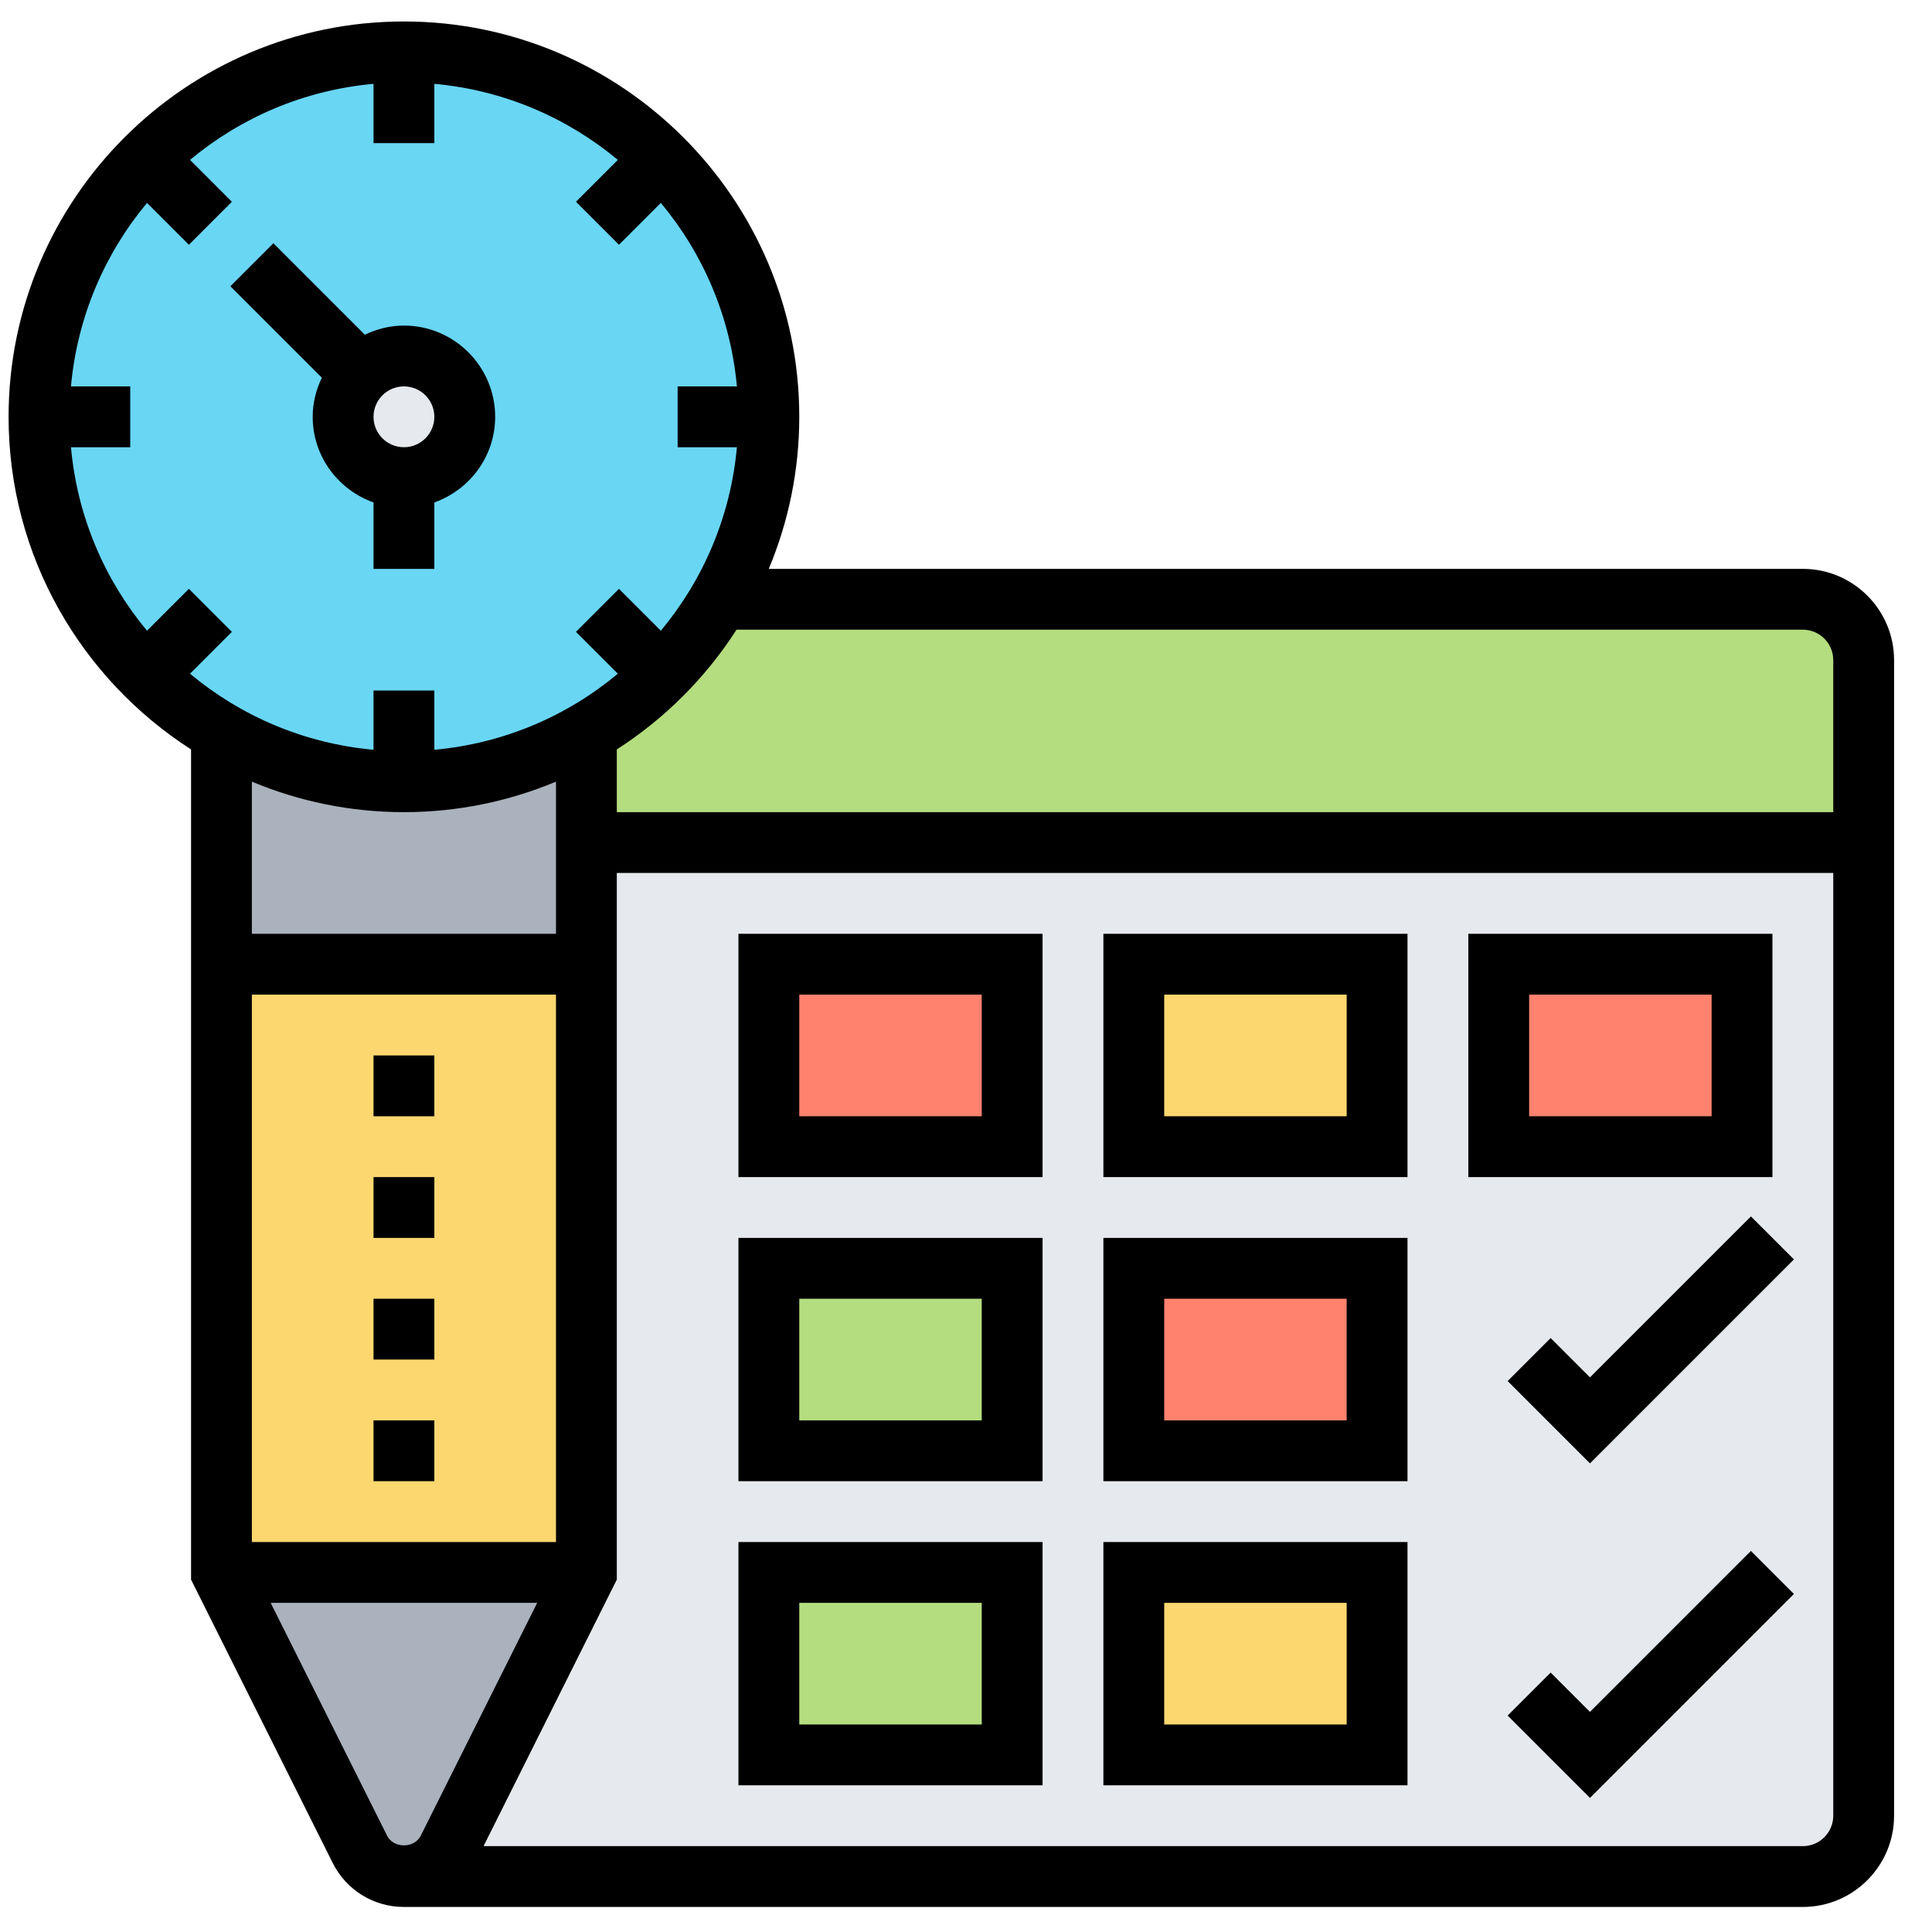 <?xml version="1.0" encoding="UTF-8" standalone="no"?>
<svg
   xmlns:dc="http://purl.org/dc/elements/1.1/"
   xmlns:cc="http://creativecommons.org/ns#"
   xmlns:rdf="http://www.w3.org/1999/02/22-rdf-syntax-ns#"
   xmlns:svg="http://www.w3.org/2000/svg"
   xmlns="http://www.w3.org/2000/svg"
   xmlns:sodipodi="http://sodipodi.sourceforge.net/DTD/sodipodi-0.dtd"
   xmlns:inkscape="http://www.inkscape.org/namespaces/inkscape"
   inkscape:version="1.0 (4035a4fb49, 2020-05-01)"
   sodipodi:docname="appointment.svg"
   version="1.1"
   width="24"
   viewBox="0 0 5.4 5.4"
   height="24"
   enable-background="new 0 0 64 64"
   id="Layer_5">
  <defs
     id="defs97" />
  <sodipodi:namedview
     inkscape:current-layer="Layer_5"
     inkscape:window-maximized="1"
     inkscape:window-y="0"
     inkscape:window-x="0"
     inkscape:cy="24.58612"
     inkscape:cx="50.664767"
     inkscape:zoom="15.75"
     scale-x="0.225"
     showgrid="false"
     id="namedview95"
     inkscape:window-height="1417"
     inkscape:window-width="2560"
     inkscape:pageshadow="2"
     inkscape:pageopacity="0"
     guidetolerance="10"
     gridtolerance="10"
     objecttolerance="10"
     borderopacity="1"
     bordercolor="#666666"
     pagecolor="#ffffff" />
  <g
     transform="matrix(0.085,0,0,0.085,-0.061,-0.025)"
     id="g92">
    <g
       id="g58">
      <g
         id="g4">
        <path
           id="path2"
           fill="#e6e9ed"
           d="m 62,28 v 32 c 0,1.1 -0.9,2 -2,2 H 14 c 0.61,0 1.17,-0.35 1.45,-0.89 L 20,52 V 32 28 Z" />
      </g>
      <g
         id="g8">
        <path
           id="path6"
           fill="#b4dd7f"
           d="m 62,22 v 6 H 20 v -3.6 c 0.91,-0.53 1.75,-1.17 2.49,-1.91 0.74,-0.74 1.38,-1.58 1.91,-2.49 H 60 c 1.1,0 2,0.9 2,2 z" />
      </g>
      <g
         id="g12">
        <path
           id="path10"
           fill="#b4dd7f"
           d="m 26,42 h 8 v 6 h -8 z" />
      </g>
      <g
         id="g16">
        <path
           id="path14"
           fill="#fcd770"
           d="m 38,32 h 8 v 6 h -8 z" />
      </g>
      <g
         id="g20">
        <path
           id="path18"
           fill="#ff826e"
           d="m 26,32 h 8 v 6 h -8 z" />
      </g>
      <g
         id="g24">
        <path
           id="path22"
           fill="#fcd770"
           d="m 38,52 h 8 v 6 h -8 z" />
      </g>
      <g
         id="g28">
        <path
           id="path26"
           fill="#ff826e"
           d="m 50,32 h 8 v 6 h -8 z" />
      </g>
      <g
         id="g32">
        <path
           id="path30"
           fill="#ff826e"
           d="m 38,42 h 8 v 6 h -8 z" />
      </g>
      <g
         id="g36">
        <path
           id="path34"
           fill="#b4dd7f"
           d="m 26,52 h 8 v 6 h -8 z" />
      </g>
      <g
         id="g40">
        <path
           id="path38"
           fill="#fcd770"
           d="M 8,32 H 20 V 52 H 8 Z" />
      </g>
      <g
         id="g44">
        <path
           id="path42"
           fill="#aab2bd"
           d="m 20,28 v 4 H 8 v -7.6 c 1.76,1.02 3.81,1.6 6,1.6 2.19,0 4.24,-0.58 6,-1.6 z" />
      </g>
      <g
         id="g48">
        <path
           id="path46"
           fill="#aab2bd"
           d="m 20,52 -4.55,9.11 C 15.17,61.65 14.61,62 14,62 13.39,62 12.83,61.65 12.55,61.11 L 8,52 Z" />
      </g>
      <g
         id="g52">
        <path
           id="path50"
           fill="#69d6f4"
           d="m 26,14 c 0,2.18 -0.58,4.23 -1.6,6 -0.53,0.91 -1.17,1.75 -1.91,2.49 C 21.75,23.23 20.91,23.87 20,24.4 18.24,25.42 16.19,26 14,26 11.81,26 9.76,25.42 8,24.4 7.09,23.87 6.25,23.23 5.51,22.49 3.34,20.32 2,17.32 2,14 2,10.68 3.34,7.68 5.51,5.51 7.68,3.34 10.68,2 14,2 17.32,2 20.32,3.34 22.49,5.51 24.66,7.68 26,10.68 26,14 Z" />
      </g>
      <g
         id="g56">
        <path
           id="path54"
           fill="#e6e9ed"
           d="m 14,12 c 1.1,0 2,0.9 2,2 0,1.1 -0.9,2 -2,2 -1.1,0 -2,-0.9 -2,-2 0,-0.55 0.22,-1.05 0.59,-1.41 C 12.95,12.22 13.45,12 14,12 Z" />
      </g>
    </g>
    <g
       id="g90">
      <path
         id="path60"
         d="m 15,16.816 c 1.161,-0.414 2,-1.514 2,-2.816 0,-1.654 -1.346,-3 -3,-3 -0.462,0 -0.894,0.113 -1.285,0.301 L 9.707,8.293 8.293,9.707 11.301,12.715 C 11.113,13.106 11,13.538 11,14 c 0,1.302 0.839,2.402 2,2.816 V 19 h 2 z M 14,13 c 0.552,0 1,0.448 1,1 0,0.552 -0.448,1 -1,1 -0.552,0 -1,-0.448 -1,-1 0,-0.552 0.448,-1 1,-1 z" />
      <path
         id="path62"
         d="m 13,35 h 2 v 2 h -2 z" />
      <path
         id="path64"
         d="m 13,47 h 2 v 2 h -2 z" />
      <path
         id="path66"
         d="m 13,43 h 2 v 2 h -2 z" />
      <path
         id="path68"
         d="m 13,39 h 2 v 2 h -2 z" />
      <path
         id="path70"
         d="M 60,19 H 25.997 C 26.641,17.46 27,15.771 27,14 27,6.832 21.168,1 14,1 6.832,1 1,6.832 1,14 c 0,4.59 2.398,8.623 6,10.937 v 27.299 l 4.658,9.317 C 12.105,62.445 13.003,63 14,63 h 46 c 1.654,0 3,-1.346 3,-3 V 22 c 0,-1.654 -1.346,-3 -3,-3 z m 0,2 c 0.552,0 1,0.448 1,1 v 5 H 21 V 24.937 C 22.579,23.923 23.922,22.579 24.937,21 Z M 19,51 H 9 V 33 H 19 Z M 13,23 v 1.949 C 10.717,24.742 8.634,23.838 6.966,22.448 L 8.343,21.071 6.929,19.657 5.552,21.034 C 4.161,19.366 3.258,17.283 3.051,15 H 5 V 13 H 3.051 C 3.258,10.717 4.162,8.634 5.552,6.966 L 6.929,8.343 8.343,6.929 6.966,5.552 C 8.634,4.161 10.717,3.258 13,3.051 V 5 h 2 V 3.051 c 2.283,0.207 4.366,1.111 6.034,2.501 l -1.377,1.377 1.414,1.414 1.377,-1.377 c 1.391,1.667 2.294,3.751 2.501,6.034 H 23 v 2 h 1.949 c -0.207,2.283 -1.111,4.366 -2.501,6.034 l -1.377,-1.377 -1.414,1.414 1.377,1.377 C 19.367,23.839 17.283,24.742 15,24.949 V 23 Z m 1,4 c 1.771,0 3.46,-0.359 5,-1.003 V 31 H 9 V 25.997 C 10.54,26.641 12.229,27 14,27 Z M 13.447,60.658 9.618,53 h 8.764 l -3.829,7.657 c -0.211,0.424 -0.895,0.423 -1.106,0.001 z M 60,61 H 16.618 L 21,52.236 V 29 h 40 v 31 c 0,0.552 -0.448,1 -1,1 z" />
      <path
         id="path72"
         d="M 25,39 H 35 V 31 H 25 Z m 2,-6 h 6 v 4 h -6 z" />
      <path
         id="path74"
         d="M 37,39 H 47 V 31 H 37 Z m 2,-6 h 6 v 4 h -6 z" />
      <path
         id="path76"
         d="M 25,49 H 35 V 41 H 25 Z m 2,-6 h 6 v 4 h -6 z" />
      <path
         id="path78"
         d="M 37,49 H 47 V 41 H 37 Z m 2,-6 h 6 v 4 h -6 z" />
      <path
         id="path80"
         d="M 25,59 H 35 V 51 H 25 Z m 2,-6 h 6 v 4 h -6 z" />
      <path
         id="path82"
         d="M 37,59 H 47 V 51 H 37 Z m 2,-6 h 6 v 4 h -6 z" />
      <path
         id="path84"
         d="M 59,31 H 49 v 8 h 10 z m -2,6 h -6 v -4 h 6 z" />
      <path
         id="path86"
         d="M 53,45.586 51.707,44.293 50.293,45.707 53,48.414 59.707,41.707 58.293,40.293 Z" />
      <path
         id="path88"
         d="M 53,56.586 51.707,55.293 50.293,56.707 53,59.414 59.707,52.707 58.293,51.293 Z" />
    </g>
  </g>
</svg>

